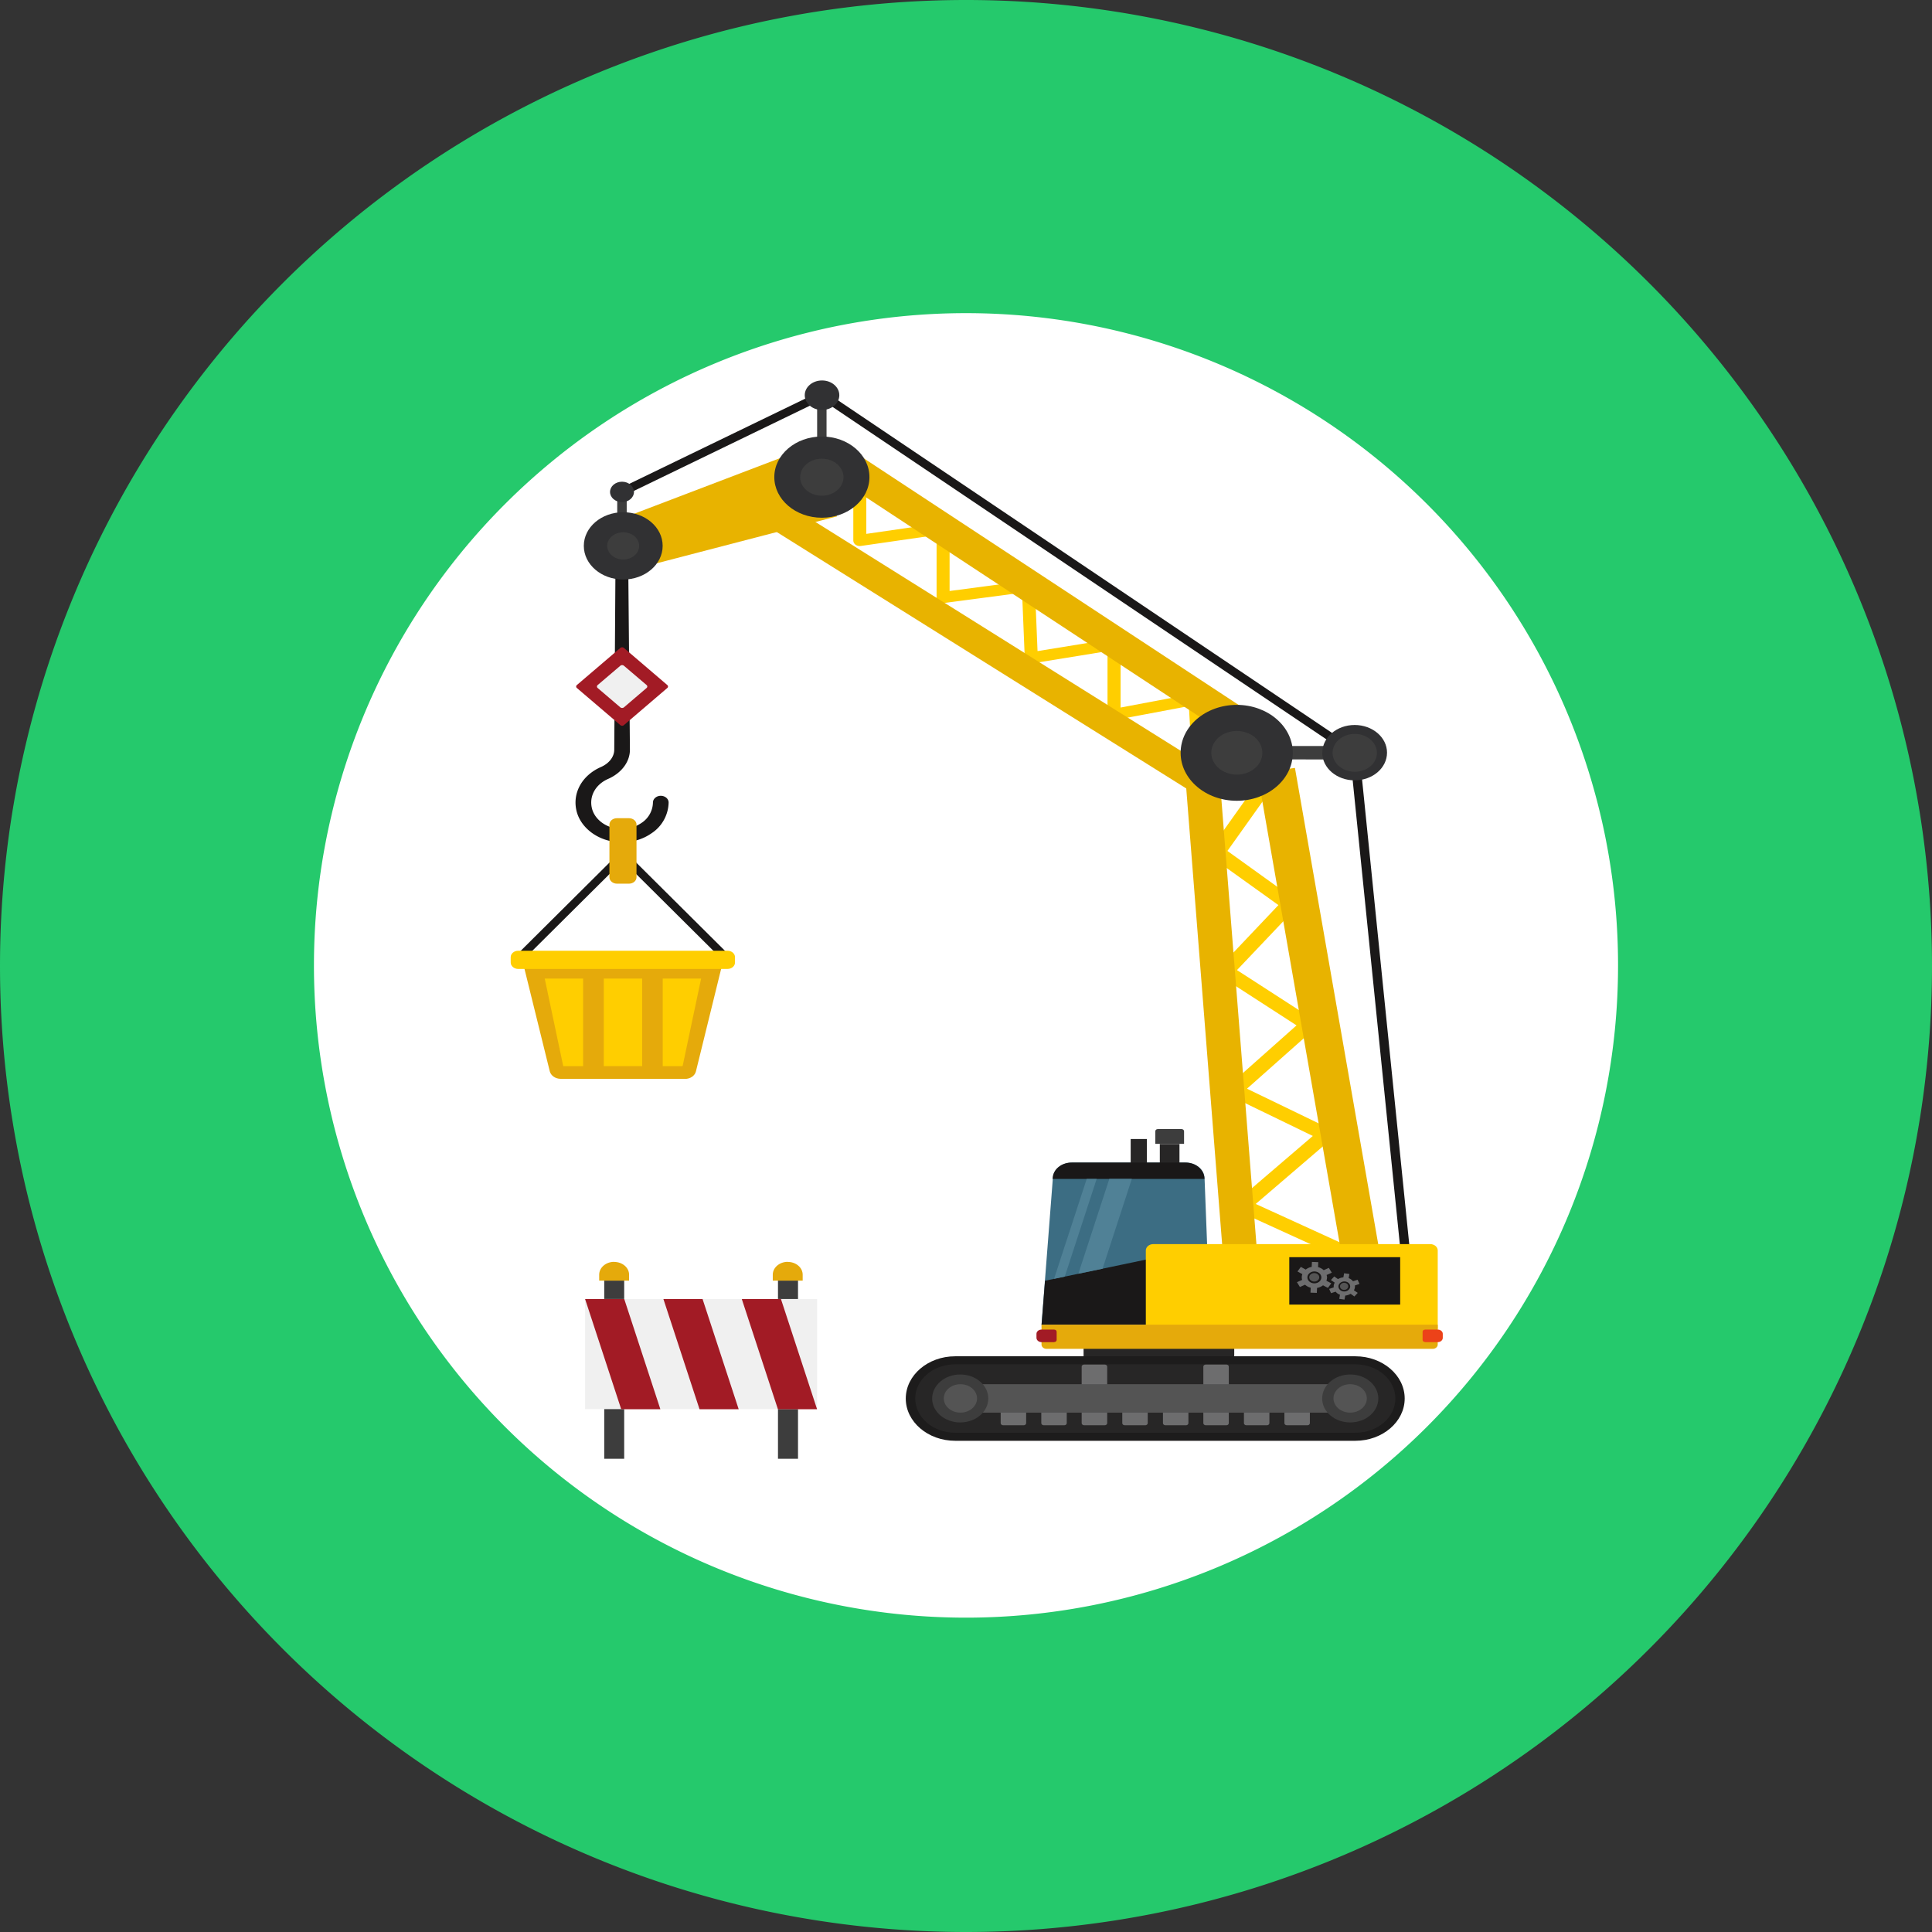 <svg width="24" height="24" xmlns="http://www.w3.org/2000/svg">
  <rect width="100%" height="100%" fill="#333333" stroke="none"/>
  <defs>
    <filter id="a" width="45.1" height="55" x="-9.54" y="-10.44" filterUnits="userSpaceOnUse">
      <feOffset dy="1" result="FeOffset2675Out" in="SourceGraphic" />
      <feGaussianBlur stdDeviation="0.8 0.8" result="FeGaussianBlur2676Out" in="FeOffset2675Out" />
    </filter>
  </defs>
  <path d="M0 12a12 12 0 1 1 24 0 12 12 0 0 1-24 0z" fill="#25c96c" />
  <g>
    <path d="M20.1 12a8.1 8.1 0 1 1-16.2-.01 8.1 8.1 0 0 1 16.2 0" fill="#fff" />
    <g style="transform: translate(0px, 0px) scale(0.95);">
      <path d="M8.133 11.014c.14 0 .275-.04.385-.117a.493.493 0 0 0 .225-.403c0-.049-.046-.088-.103-.088-.056 0-.102.04-.102.088a.327.327 0 0 1-.15.267.455.455 0 0 1-.342.07c-.152-.027-.275-.133-.306-.262-.038-.157.046-.31.21-.383.177-.077.287-.224.287-.383l-.022-2.415h-.167l-.016 2.415c0 .093-.067.18-.175.227-.247.109-.375.34-.318.575.048.197.235.356.465.397a.744.744 0 0 0 .13.012" fill="#1a1818" />
      <path d="M15.682 10.204h.004c.048-.002.084-.036.082-.077l-.057-.988a.07.07 0 0 0-.034-.054.098.098 0 0 0-.07-.013l-.954.18v-.827a.07.07 0 0 0-.031-.056.096.096 0 0 0-.07-.015l-.985.16-.035-.851a.07.07 0 0 0-.03-.054.095.095 0 0 0-.068-.015l-1.017.134V6.91a.069.069 0 0 0-.03-.056.096.096 0 0 0-.07-.016l-.989.143v-.81c0-.04-.038-.073-.085-.073-.047 0-.085.033-.085.073v.896a.07.07 0 0 0 .03.056c.02.014.044.02.07.016l.989-.143v.817c0 .021.01.041.03.055.019.014.043.02.068.017l1.02-.135.035.855a.07.07 0 0 0 .032.054c.02.013.045.019.07.015l.98-.16v.829a.07.07 0 0 0 .032.057c.02.013.047.019.072.014l.96-.181.051.902c.002.039.04.069.085.069" fill="#ffce00" />
      <path d="M17.543 16.443a.106.106 0 0 0 .09-.046c.027-.043.008-.096-.042-.119l-1.171-.535.988-.847a.08.08 0 0 0 .029-.073.089.089 0 0 0-.052-.065l-1.079-.522.876-.778a.08.08 0 0 0 .028-.067.086.086 0 0 0-.04-.063l-.995-.643.765-.806c.035-.037.029-.092-.014-.122l-.876-.63.624-.877c.029-.042.013-.096-.035-.12-.048-.026-.111-.013-.141.029l-.67.942c-.026.037-.017.085.022.113l.867.621-.768.81a.078.078 0 0 0-.022.065.085.085 0 0 0 .04.06l.987.638-.887.788a.08.08 0 0 0-.028.073.09.09 0 0 0 .051.063l1.077.522-.99.848a.08.08 0 0 0-.029.075.09.09 0 0 0 .054.065l1.293.59c.015.008.032.011.048.011" fill="#ffce00" />
      <g transform="rotate(-29.549 9.44 5.8)">
        <path d="m7.989 5.652 2.897.188.007.11-2.897-.188z" fill="#1a1818" />
      </g>
      <path d="M8.071 6.803V6.48h.124v.322z" fill="#3d3d3d" />
      <path d="m10.945 6.752-.392-.896L7.788 6.91l.26.596z" fill="#e8b300" />
      <path d="M10.685 5.89v-.723h.123v.723z" fill="#3d3d3d" />
      <g transform="rotate(-51.765 14.23 7.505)">
        <path d="m13.861 3.319.112.009.627 8.365-.112-.009z" fill="#1a1818" />
      </g>
      <path d="m18.336 16.58.122-.009-.683-6.73-.123.008z" fill="#1a1818" />
      <path d="M16.688 9.93v-.175h.898v.176z" fill="#3d3d3d" />
      <g transform="rotate(-7.686 17.255 13.31)">
        <path d="m16.877 10.023.496.005.256 6.567-.496-.005z" fill="#e8b300" />
      </g>
      <g transform="rotate(-3.56 15.975 13.335)">
        <path d="m15.697 10.083.447.002.107 6.505-.447-.002z" fill="#e8b300" />
      </g>
      <g transform="rotate(-48 13.855 7.92)">
        <path d="m13.14 4.6.417.015 1.008 6.62-.417-.015z" fill="#e8b300" />
      </g>
      <g transform="rotate(-50 12.94 8.48)">
        <path d="m12.293 5.19.386.017.915 6.564-.385-.017z" fill="#e8b300" />
      </g>
      <path d="M15.438 9.844c0 .346.329.627.734.627.405 0 .733-.28.733-.627 0-.346-.328-.627-.733-.627-.405 0-.734.28-.734.627" fill="#313133" />
      <path d="M15.839 9.844c0 .157.15.285.334.285.185 0 .334-.128.334-.285 0-.158-.15-.286-.334-.286-.185 0-.334.128-.334.286" fill="#3d3d3d" />
      <path d="M10.125 6.239c0 .293.279.531.622.531.343 0 .622-.238.622-.531 0-.294-.279-.531-.622-.531-.343 0-.622.237-.622.53" fill="#313133" />
      <path d="M10.463 6.24c0 .133.127.242.284.242.156 0 .283-.109.283-.242 0-.134-.127-.242-.283-.242-.157 0-.284.108-.284.242" fill="#3d3d3d" />
      <path d="M7.634 7.138c0 .243.23.44.515.44.285 0 .516-.197.516-.44 0-.244-.23-.44-.516-.44-.284 0-.515.196-.515.44" fill="#313133" />
      <path d="M7.94 7.138c0 .098.094.178.21.178.114 0 .208-.08.208-.178 0-.099-.094-.178-.209-.178-.115 0-.209.08-.209.178" fill="#3d3d3d" />
      <path d="M10.523 5.168c0 .106.1.193.226.193.125 0 .226-.087.226-.193 0-.107-.101-.193-.226-.193s-.226.086-.226.193" fill="#313133" />
      <path d="M7.977 6.433c0 .073.07.133.156.133.087 0 .157-.06.157-.133 0-.074-.07-.134-.156-.134-.087 0-.157.06-.157.134" fill="#313133" />
      <path d="M17.29 9.842c0 .2.19.362.424.362.234 0 .423-.162.423-.362 0-.2-.19-.362-.423-.362-.234 0-.423.162-.423.362" fill="#313133" />
      <path d="M17.425 9.844c0 .137.13.248.29.248.16 0 .29-.11.29-.248 0-.136-.13-.247-.29-.247-.16 0-.29.11-.29.247" fill="#3d3d3d" />
      <path d="m8.158 9.482.567-.485a.025.025 0 0 0 0-.04l-.567-.485a.037.037 0 0 0-.046 0l-.568.485a.025.025 0 0 0 0 .04l.568.485a.036.036 0 0 0 .046 0" fill="#a21b25" />
      <path d="m8.158 9.25.296-.253a.025.025 0 0 0 0-.04l-.296-.252a.037.037 0 0 0-.046 0l-.296.252a.025.025 0 0 0 0 .04l.296.253c.013.01.033.01.046 0" fill="#f0f0f0" />
      <path d="M15.505 15.202h-1.49c-.13 0-.238.086-.247.196l-.149 1.925h2.206l-.074-1.918c-.005-.113-.113-.203-.246-.203" fill="#3c6d83" />
      <path d="M14.169 17.841v-.283h1.97v.283z" fill="#272626" />
      <path d="M17.723 18.786h-5.232c-.323 0-.585-.224-.585-.5s.262-.5.585-.5h5.232c.323 0 .585.224.585.5s-.262.5-.585.5" fill="#272626" />
      <path d="M12.49 17.84c-.288 0-.522.2-.522.447s.234.448.523.448h5.233c.288 0 .522-.2.522-.447s-.234-.448-.522-.448zm5.234 1H12.49c-.356 0-.646-.248-.646-.552 0-.305.29-.553.646-.553h5.233c.356 0 .645.248.645.552 0 .305-.29.553-.645.553" fill="#1d1c1c" />
      <path d="M13.386 18.637h-.268c-.018 0-.033-.012-.033-.028v-.19h.333v.19c0 .016-.014.028-.032.028" fill="#6d6d6e" />
      <path d="M13.916 18.637h-.267c-.018 0-.033-.012-.033-.028v-.19h.333v.19c0 .016-.014.028-.033.028" fill="#6d6d6e" />
      <path d="M14.445 18.637h-.268c-.018 0-.033-.012-.033-.028v-.19h.334v.19c0 .016-.015.028-.033.028" fill="#6d6d6e" />
      <path d="M14.975 18.637h-.267c-.019 0-.033-.012-.033-.028v-.19h.333v.19c0 .016-.015.028-.033.028" fill="#6d6d6e" />
      <path d="M15.508 18.637h-.268c-.018 0-.033-.012-.033-.028v-.19h.333v.19c0 .016-.014.028-.032.028" fill="#6d6d6e" />
      <path d="M16.036 18.637h-.268c-.018 0-.033-.012-.033-.028v-.19h.333v.19c0 .016-.014.028-.032.028" fill="#6d6d6e" />
      <path d="M16.566 18.637h-.268c-.018 0-.032-.012-.032-.028v-.19h.333v.19c0 .016-.015.028-.033.028" fill="#6d6d6e" />
      <path d="M17.096 18.637h-.268c-.018 0-.033-.012-.033-.028v-.19h.333v.19c0 .016-.014.028-.032.028" fill="#6d6d6e" />
      <path d="M14.445 17.843h-.268c-.018 0-.033.012-.033.027v.261h.334v-.26c0-.016-.015-.028-.033-.028" fill="#6d6d6e" />
      <path d="M16.036 17.843h-.268c-.018 0-.033.012-.033.027v.261h.333v-.26c0-.016-.014-.028-.032-.028" fill="#6d6d6e" />
      <path d="M12.787 18.472V18.1h4.637v.372z" fill="#545454" />
      <g>
        <path d="M18.023 18.287c0 .173-.165.313-.367.313-.203 0-.367-.14-.367-.313s.164-.314.367-.314c.202 0 .367.14.367.314" fill="#3d3d3d" />
      </g>
      <g>
        <path d="M17.873 18.286c0 .102-.098.186-.218.186s-.218-.084-.218-.186c0-.103.098-.186.218-.186s.218.083.218.186" fill="#545454" />
      </g>
      <g>
        <path d="M12.923 18.287c0 .173-.164.313-.367.313-.202 0-.367-.14-.367-.313s.165-.314.367-.314c.203 0 .367.14.367.314" fill="#3d3d3d" />
      </g>
      <g>
        <path d="M12.776 18.286c0 .102-.097.186-.217.186s-.218-.084-.218-.186c0-.103.098-.186.218-.186s.217.083.217.186" fill="#545454" />
      </g>
      <g>
        <path d="m15.826 17.323-.04-1.02-2.121.444-.045.576z" fill="#1a1818" />
      </g>
      <g>
        <path d="M15.166 15.309v-.35h.257v.35z" fill="#272626" />
      </g>
      <g>
        <path d="M14.785 15.245v-.351h.212v.35z" fill="#272626" />
      </g>
      <g>
        <path d="M15.45 14.764h-.31c-.019 0-.033.013-.033.028v.165h.376v-.165c0-.015-.015-.028-.033-.028" fill="#3d3d3d" />
      </g>
      <g>
        <path d="M18.8 17.378h-3.817v-1.027c0-.046.044-.083.098-.083h3.62c.055 0 .099.037.099.083z" fill="#ffce00" />
      </g>
      <g>
        <path d="M16.859 17.059v-.62h1.45v.62z" fill="#1a1818" />
      </g>
      <g>
        <path d="M15.502 15.202h-1.49c-.13 0-.238.086-.246.196l-.002.018h1.985v-.011c-.005-.113-.114-.203-.247-.203" fill="#1a1818" />
      </g>
      <g>
        <path d="m13.783 16.722.427-1.306h.13l-.417 1.277z" fill="#508196" />
      </g>
      <g>
        <path d="m14.417 16.59-.316.065.405-1.24h.294z" fill="#508196" />
      </g>
      <g>
        <path d="M17.183 16.781c-.05-.002-.089-.038-.087-.08.002-.043.045-.077.095-.075.05.002.089.038.087.081-.002.043-.045.076-.095.074m.17-.071a.124.124 0 0 0-.006-.038l.068-.03-.039-.063-.067.03a.172.172 0 0 0-.074-.04l.003-.065-.083-.003-.003.065a.177.177 0 0 0-.078.035l-.064-.035-.044.06.064.035a.123.123 0 0 0-.008.037c0 .013.001.025.005.038l-.068.03.039.063.067-.03c.02.018.045.032.074.04l-.003.064.083.003.003-.065a.178.178 0 0 0 .078-.034l.064.034.044-.06-.064-.034a.118.118 0 0 0 .008-.037" fill="#6d6d6e" />
      </g>
      <g>
        <path d="M17.638 16.863a.086.086 0 0 1-.108.01c-.033-.024-.038-.065-.01-.093a.086.086 0 0 1 .107-.009c.033.023.038.064.01.092m.03-.133a.139.139 0 0 0-.032-.017l.01-.054-.069-.01-.01.054a.152.152 0 0 0-.07.023l-.049-.035-.044.047.05.034a.1.1 0 0 0-.013.062l-.06.02.025.056.06-.02a.132.132 0 0 0 .025.024c.01.007.02.012.032.016l-.01.054.069.01.01-.053a.158.158 0 0 0 .07-.023l.049.035.044-.047-.05-.034a.104.104 0 0 0 .013-.063l.06-.02-.025-.055-.06.02a.118.118 0 0 0-.025-.024" fill="#6d6d6e" />
      </g>
      <g>
        <path d="M17.63 16.82c0 .026-.024.047-.054.047s-.054-.021-.054-.047c0-.025.024-.046.054-.046s.054.02.054.046" fill="#545454" />
      </g>
      <g>
        <path d="M17.251 16.702c0 .031-.03.056-.065.056-.036 0-.066-.025-.066-.056 0-.03.03-.055.066-.055.036 0 .065.025.065.055" fill="#545454" />
      </g>
      <g>
        <path d="M18.735 17.638h-5.05c-.036 0-.066-.025-.066-.056v-.26H18.8v.26c0 .03-.03.056-.065.056" fill="#e5aa0b" />
      </g>
      <g>
        <path d="M13.784 17.55h-.166c-.035 0-.065-.026-.065-.056v-.053c0-.03.03-.055.065-.055h.166c.018 0 .033.012.033.028v.107c0 .016-.015.028-.033.028" fill="#a21b25" />
      </g>
      <g>
        <path d="M18.635 17.55h.166c.036 0 .065-.026.065-.056v-.053c0-.03-.03-.055-.065-.055h-.166c-.018 0-.033.012-.033.028v.107c0 .016.015.028.033.028" fill="#ec4219" />
      </g>
      <g>
        <path d="m6.9 12.493-.098-.053 1.182-1.175a.198.198 0 0 1 .16-.076c.066 0 .126.029.161.076l1.182 1.175-.098.053-1.182-1.175a.077.077 0 0 0-.063-.03.077.077 0 0 0-.062.03z" fill="#1a1818" />
      </g>
      <g>
        <path d="M8.957 14.107H7.332c-.069 0-.128-.041-.143-.098l-.353-1.43h2.616L9.1 14.01c-.014.057-.074.098-.142.098" fill="#e5aa0b" />
      </g>
      <g>
        <path d="M7.895 13.941v-1.145h.502v1.145z" fill="#ffce00" />
      </g>
      <g>
        <path d="M8.926 13.941h-.26v-1.145h.502z" fill="#ffce00" />
      </g>
      <g>
        <path d="M7.365 13.941h.26v-1.145h-.502z" fill="#ffce00" />
      </g>
      <g>
        <path d="M9.513 12.432H6.776c-.054 0-.098.038-.098.084v.07c0 .046.044.084.098.084h2.737c.055 0 .098-.038.098-.084v-.07c0-.046-.043-.084-.098-.084" fill="#ffce00" />
      </g>
      <g>
        <path d="M8.225 11.555h-.158c-.054 0-.098-.038-.098-.084v-.689c0-.046.044-.083.098-.083h.158c.054 0 .098.037.098.083v.69c0 .045-.044.083-.098.083" fill="#e5aa0b" />
      </g>
      <g>
        <path d="M7.901 19.075v-2.33h.261v2.33z" fill="#3d3d3d" />
      </g>
      <g>
        <path d="M10.173 19.075v-2.33h.262v2.33z" fill="#3d3d3d" />
      </g>
      <g>
        <path d="M7.651 18.426v-1.44h3.034v1.44z" fill="#f0f0f0" />
      </g>
      <g>
        <path d="M10.684 18.427h-.512l-.472-1.44h.512z" fill="#a21b25" />
      </g>
      <g>
        <path d="M9.659 18.427h-.512l-.472-1.44h.512z" fill="#a21b25" />
      </g>
      <g>
        <path d="M8.635 18.427h-.512l-.472-1.44h.512z" fill="#a21b25" />
      </g>
      <g>
        <path d="M8.03 16.5c-.108 0-.195.076-.195.168v.078h.391v-.078c0-.092-.087-.167-.196-.167" fill="#e5aa0b" />
      </g>
      <g>
        <path d="M10.3 16.5c-.108 0-.195.076-.195.168v.078h.391v-.078c0-.092-.087-.167-.195-.167" fill="#e5aa0b" />
      </g>
    </g>
  </g>
</svg>